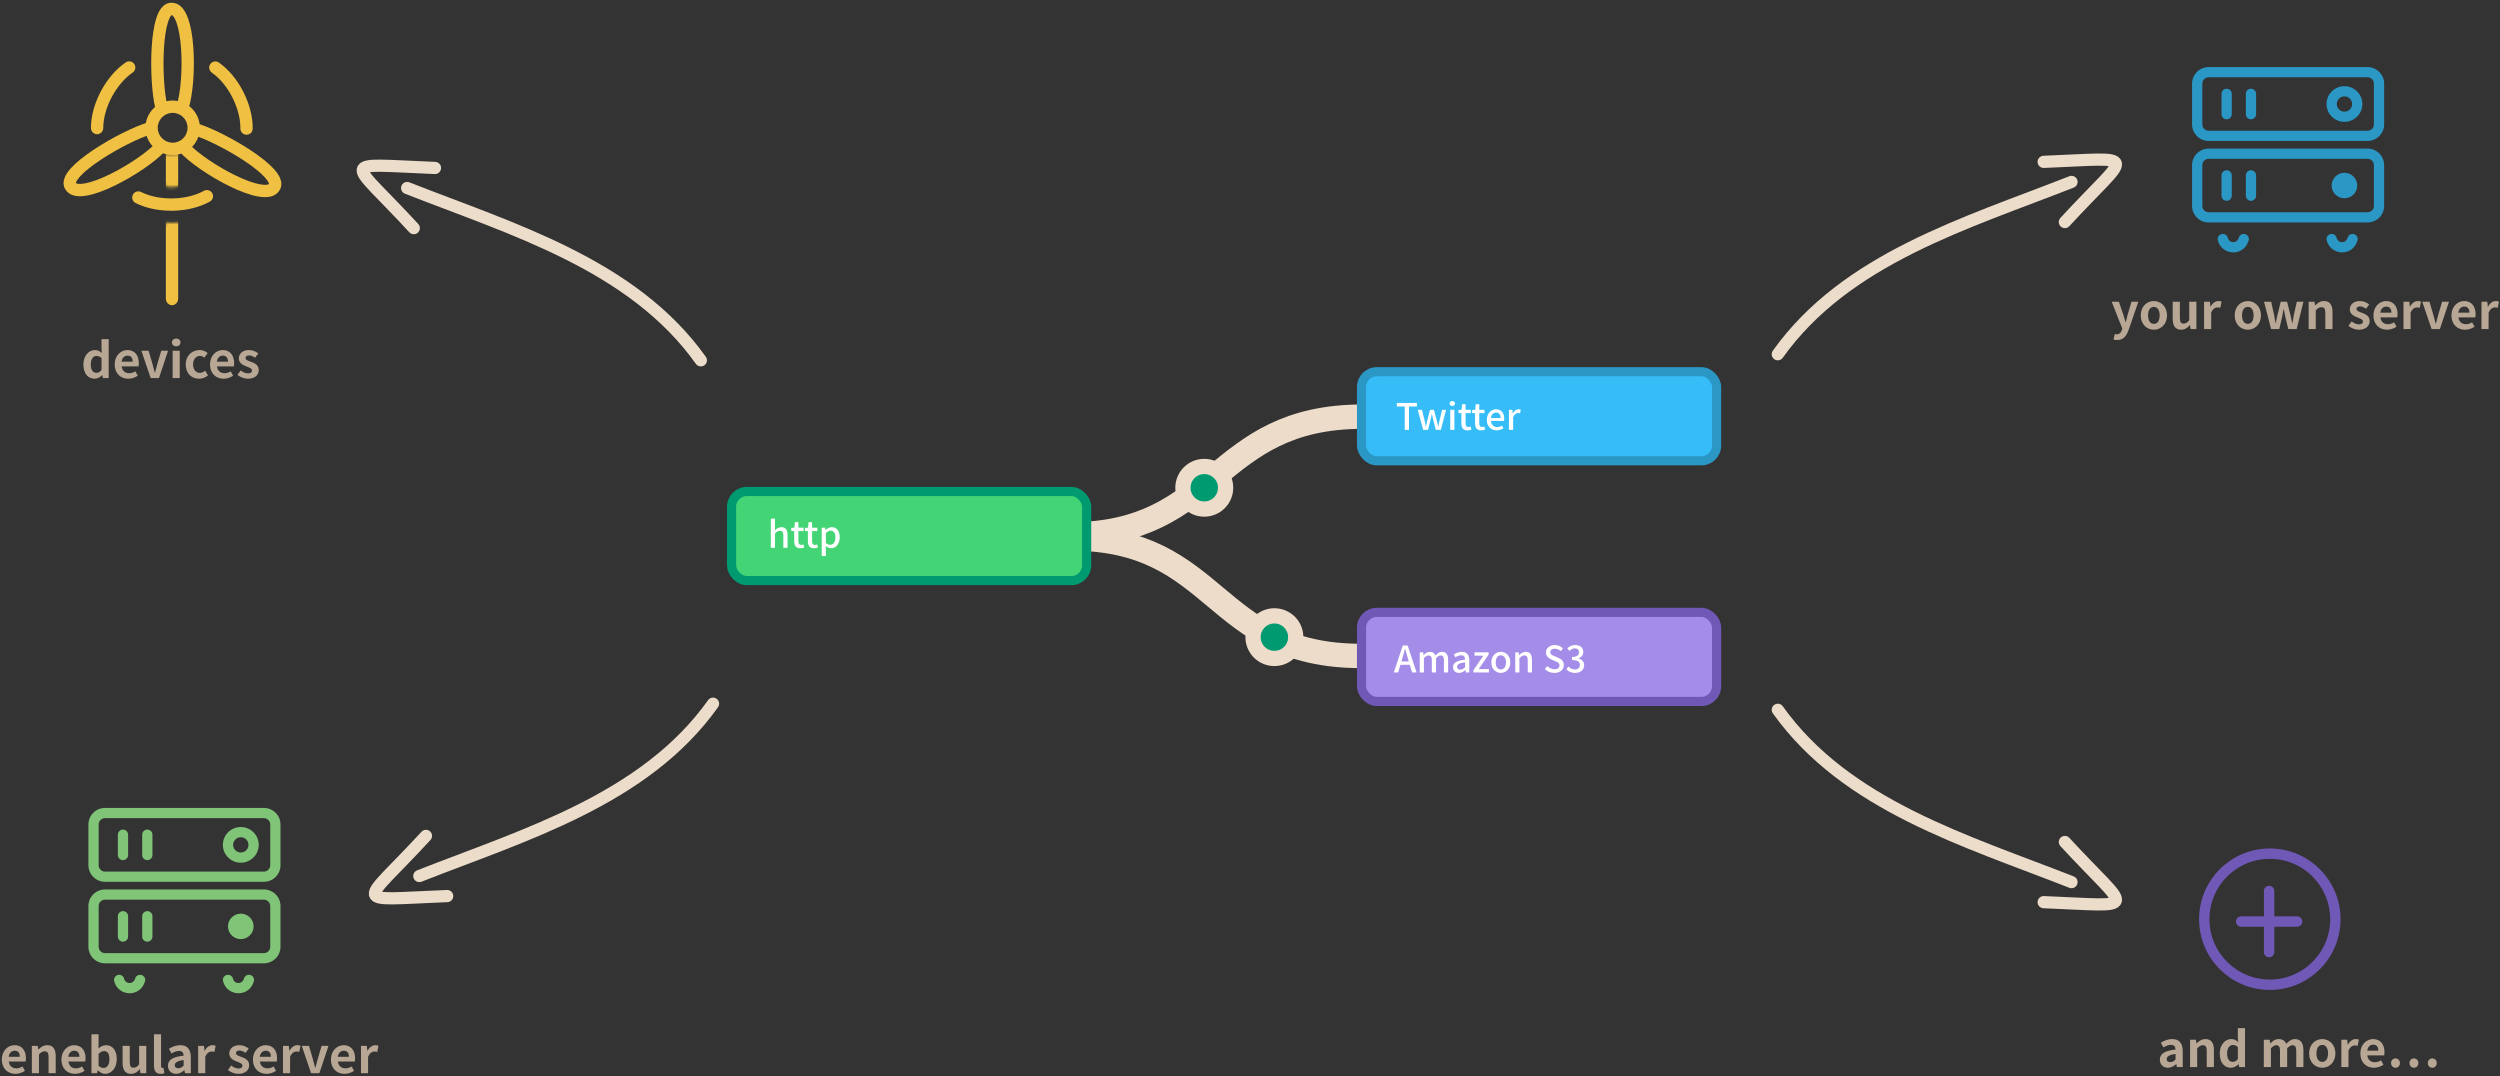 <?xml version="1.0" encoding="UTF-8" standalone="no"?>
<svg width="820px" height="353px" viewBox="0 0 820 353" version="1.1" xmlns="http://www.w3.org/2000/svg" xmlns:xlink="http://www.w3.org/1999/xlink" xmlns:sketch="http://www.bohemiancoding.com/sketch/ns">
    <rect x="0" y="0" width="820" height="353" fill="#333333" stroke="none"/>
    <!-- Generator: Sketch 3.4.2 (15855) - http://www.bohemiancoding.com/sketch -->
    <title>Group</title>
    <desc>Created with Sketch.</desc>
    <defs>
        <path id="path-1" d="M0.617,0.308 C1.7,0.673 5.682,0.46 6.673,0.054 C7.663,-0.352 8.179,9.127 8.179,9.127 C8.179,9.127 6.246,10.549 5.584,10.934 C4.921,11.32 2.511,11.465 1.509,11.082 C0.506,10.699 -0.466,-0.057 0.617,0.308 Z"></path>
        <path id="path-3" d="M1.47,22.845 C2.194,23.084 4.764,22.992 5.795,22.845 C6.826,22.697 26.278,41.252 17.82,45.389 C9.362,49.525 6.177,56.702 -0.901,56.702 C-7.979,56.702 0.746,22.605 1.47,22.845 Z"></path>
    </defs>
    <g id="Page-1" stroke="none" stroke-width="1" fill="none" fill-rule="evenodd" sketch:type="MSPage">
        <g id="Group" sketch:type="MSLayerGroup">
            <path d="M350.868,175.284 C399.816,175.284 397.59,136.663 446.972,136.663" id="Path-14" stroke="#ECDCC9" stroke-width="8" sketch:type="MSShapeGroup"></path>
            <path d="M351.294,176.622 C400.242,176.622 397.131,215.15 446.512,215.15" id="Path-14-Copy" stroke="#ECDCC9" stroke-width="8" sketch:type="MSShapeGroup"></path>
            <g id="Path-31-+-Path-32" transform="translate(583, 52)" stroke="#ECDCCA" stroke-width="4" stroke-linecap="round" sketch:type="MSShapeGroup">
                <path d="M0.121,64.188 C22.487,32.763 62.091,21.183 96.457,7.668" id="Path-31"></path>
                <path d="M87.324,1.09 C119.77,-0.187 115.759,-2.532 94.281,20.828" id="Path-32"></path>
            </g>
            <g id="Path-31-+-Path-32-Copy" transform="translate(639, 264.5) scale(1, -1) translate(-639, -264.5) translate(583, 232)" stroke="#ECDCCA" stroke-width="4" stroke-linecap="round" sketch:type="MSShapeGroup">
                <path d="M0.121,64.188 C22.487,32.763 62.091,21.183 96.457,7.668" id="Path-31"></path>
                <path d="M87.324,1.09 C119.77,-0.187 115.759,-2.532 94.281,20.828" id="Path-32"></path>
            </g>
            <g id="Path-31-+-Path-32" transform="translate(174, 86.5) scale(-1, 1) translate(-174, -86.5) translate(118, 54)" stroke="#ECDCCA" stroke-width="4" stroke-linecap="round" sketch:type="MSShapeGroup">
                <path d="M0.121,64.188 C22.487,32.763 62.091,21.183 96.457,7.668" id="Path-31"></path>
                <path d="M87.324,1.09 C119.77,-0.187 115.759,-2.532 94.281,20.828" id="Path-32"></path>
            </g>
            <g id="Path-31-+-Path-32-Copy" transform="translate(178, 262.5) scale(-1, -1) translate(-178, -262.5) translate(122, 230)" stroke="#ECDCCA" stroke-width="4" stroke-linecap="round" sketch:type="MSShapeGroup">
                <path d="M0.121,64.188 C22.487,32.763 62.091,21.183 96.457,7.668" id="Path-31"></path>
                <path d="M87.324,1.09 C119.77,-0.187 115.759,-2.532 94.281,20.828" id="Path-32"></path>
            </g>
            <rect id="Rectangle-46-Copy-4" stroke="#7058B7" stroke-width="3" fill="#A48DE9" sketch:type="MSShapeGroup" x="446.583" y="200.862" width="116.464" height="29.213" rx="5"></rect>
            <rect id="Rectangle-46-Copy" stroke="#009A71" stroke-width="3" fill="#43D475" sketch:type="MSShapeGroup" x="239.953" y="161.218" width="116.464" height="29.213" rx="5"></rect>
            <path d="M252.83,179.677 L254.198,179.677 L254.198,174.997 C254.786,174.409 255.206,174.097 255.818,174.097 C256.598,174.097 256.934,174.553 256.934,175.693 L256.934,179.677 L258.314,179.677 L258.314,175.525 C258.314,173.845 257.69,172.909 256.286,172.909 C255.386,172.909 254.726,173.401 254.15,173.953 L254.198,172.645 L254.198,170.113 L252.83,170.113 L252.83,179.677 Z M262.502,179.833 C262.982,179.833 263.426,179.713 263.798,179.593 L263.546,178.573 C263.354,178.657 263.066,178.729 262.838,178.729 C262.154,178.729 261.878,178.321 261.878,177.529 L261.878,174.181 L263.594,174.181 L263.594,173.077 L261.878,173.077 L261.878,171.253 L260.714,171.253 L260.558,173.077 L259.538,173.149 L259.538,174.181 L260.498,174.181 L260.498,177.517 C260.498,178.909 261.014,179.833 262.502,179.833 L262.502,179.833 Z M266.99,179.833 C267.47,179.833 267.914,179.713 268.286,179.593 L268.034,178.573 C267.842,178.657 267.554,178.729 267.326,178.729 C266.642,178.729 266.366,178.321 266.366,177.529 L266.366,174.181 L268.082,174.181 L268.082,173.077 L266.366,173.077 L266.366,171.253 L265.202,171.253 L265.046,173.077 L264.026,173.149 L264.026,174.181 L264.986,174.181 L264.986,177.517 C264.986,178.909 265.502,179.833 266.99,179.833 L266.99,179.833 Z M269.522,182.353 L270.89,182.353 L270.89,180.217 L270.854,179.089 C271.418,179.569 272.006,179.833 272.594,179.833 C274.082,179.833 275.438,178.537 275.438,176.269 C275.438,174.241 274.502,172.909 272.822,172.909 C272.09,172.909 271.37,173.317 270.794,173.797 L270.758,173.797 L270.65,173.077 L269.522,173.077 L269.522,182.353 Z M272.33,178.693 C271.922,178.693 271.406,178.537 270.89,178.093 L270.89,174.865 C271.454,174.325 271.946,174.061 272.462,174.061 C273.566,174.061 274.01,174.913 274.01,176.293 C274.01,177.841 273.29,178.693 272.33,178.693 L272.33,178.693 Z" id="http" fill="#FFFFFF" sketch:type="MSShapeGroup"></path>
            <rect id="Rectangle-46-Copy-7" stroke="#2B97C5" stroke-width="3" fill="#36BDF7" sketch:type="MSShapeGroup" x="446.583" y="121.925" width="116.464" height="29.213" rx="5"></rect>
            <path d="M460.757,141.005 L462.149,141.005 L462.149,133.337 L464.753,133.337 L464.753,132.173 L458.165,132.173 L458.165,133.337 L460.757,133.337 L460.757,141.005 Z M466.805,141.005 L468.401,141.005 L469.205,137.753 C469.373,137.129 469.493,136.517 469.625,135.833 L469.685,135.833 C469.829,136.517 469.949,137.117 470.105,137.741 L470.945,141.005 L472.601,141.005 L474.305,134.405 L473.009,134.405 L472.157,137.981 C472.013,138.617 471.905,139.229 471.773,139.853 L471.725,139.853 C471.569,139.229 471.437,138.617 471.281,137.981 L470.333,134.405 L469.049,134.405 L468.125,137.981 C467.969,138.605 467.837,139.229 467.693,139.853 L467.645,139.853 C467.525,139.229 467.417,138.617 467.285,137.981 L466.409,134.405 L465.017,134.405 L466.805,141.005 Z M475.673,141.005 L477.041,141.005 L477.041,134.405 L475.673,134.405 L475.673,141.005 Z M476.357,133.169 C476.861,133.169 477.245,132.833 477.245,132.353 C477.245,131.861 476.861,131.537 476.357,131.537 C475.853,131.537 475.481,131.861 475.481,132.353 C475.481,132.833 475.853,133.169 476.357,133.169 L476.357,133.169 Z M481.337,141.161 C481.817,141.161 482.261,141.041 482.633,140.921 L482.381,139.901 C482.189,139.985 481.901,140.057 481.673,140.057 C480.989,140.057 480.713,139.649 480.713,138.857 L480.713,135.509 L482.429,135.509 L482.429,134.405 L480.713,134.405 L480.713,132.581 L479.549,132.581 L479.393,134.405 L478.373,134.477 L478.373,135.509 L479.333,135.509 L479.333,138.845 C479.333,140.237 479.849,141.161 481.337,141.161 L481.337,141.161 Z M485.825,141.161 C486.305,141.161 486.749,141.041 487.121,140.921 L486.869,139.901 C486.677,139.985 486.389,140.057 486.161,140.057 C485.477,140.057 485.201,139.649 485.201,138.857 L485.201,135.509 L486.917,135.509 L486.917,134.405 L485.201,134.405 L485.201,132.581 L484.037,132.581 L483.881,134.405 L482.861,134.477 L482.861,135.509 L483.821,135.509 L483.821,138.845 C483.821,140.237 484.337,141.161 485.825,141.161 L485.825,141.161 Z M490.901,141.161 C491.765,141.161 492.521,140.873 493.133,140.465 L492.653,139.589 C492.173,139.901 491.669,140.081 491.081,140.081 C489.941,140.081 489.149,139.325 489.041,138.065 L493.325,138.065 C493.361,137.909 493.385,137.633 493.385,137.369 C493.385,135.497 492.449,134.237 490.697,134.237 C489.149,134.237 487.685,135.569 487.685,137.717 C487.685,139.889 489.113,141.161 490.901,141.161 L490.901,141.161 Z M489.029,137.117 C489.161,135.953 489.893,135.317 490.721,135.317 C491.681,135.317 492.197,135.977 492.197,137.117 L489.029,137.117 Z M494.933,141.005 L496.301,141.005 L496.301,136.889 C496.721,135.845 497.369,135.473 497.909,135.473 C498.173,135.473 498.341,135.509 498.569,135.581 L498.821,134.381 C498.617,134.285 498.401,134.237 498.077,134.237 C497.369,134.237 496.673,134.741 496.205,135.593 L496.169,135.593 L496.061,134.405 L494.933,134.405 L494.933,141.005 Z" id="Twitter" fill="#FFFFFF" sketch:type="MSShapeGroup"></path>
            <path d="M459.666,216.952 L460.026,215.764 C460.314,214.804 460.59,213.832 460.842,212.824 L460.89,212.824 C461.166,213.82 461.43,214.804 461.73,215.764 L462.078,216.952 L459.666,216.952 Z M463.158,220.564 L464.634,220.564 L461.706,211.732 L460.098,211.732 L457.17,220.564 L458.586,220.564 L459.342,218.044 L462.414,218.044 L463.158,220.564 Z M465.678,220.564 L467.046,220.564 L467.046,215.884 C467.598,215.284 468.09,214.984 468.534,214.984 C469.29,214.984 469.638,215.44 469.638,216.58 L469.638,220.564 L471.018,220.564 L471.018,215.884 C471.57,215.284 472.05,214.984 472.506,214.984 C473.25,214.984 473.61,215.44 473.61,216.58 L473.61,220.564 L474.99,220.564 L474.99,216.412 C474.99,214.732 474.342,213.796 472.962,213.796 C472.134,213.796 471.462,214.312 470.814,215.008 C470.526,214.252 469.974,213.796 468.99,213.796 C468.174,213.796 467.514,214.288 466.95,214.888 L466.914,214.888 L466.806,213.964 L465.678,213.964 L465.678,220.564 Z M478.542,220.72 C479.334,220.72 480.042,220.324 480.642,219.808 L480.678,219.808 L480.798,220.564 L481.926,220.564 L481.926,216.592 C481.926,214.84 481.17,213.796 479.526,213.796 C478.47,213.796 477.546,214.228 476.862,214.66 L477.378,215.596 C477.942,215.236 478.59,214.924 479.286,214.924 C480.258,214.924 480.534,215.596 480.546,216.364 C477.798,216.664 476.598,217.396 476.598,218.812 C476.598,219.976 477.402,220.72 478.542,220.72 L478.542,220.72 Z M478.962,219.628 C478.374,219.628 477.93,219.364 477.93,218.716 C477.93,217.972 478.59,217.48 480.546,217.24 L480.546,218.86 C480.006,219.352 479.538,219.628 478.962,219.628 L478.962,219.628 Z M483.282,220.564 L488.382,220.564 L488.382,219.46 L485.022,219.46 L488.274,214.696 L488.274,213.964 L483.642,213.964 L483.642,215.068 L486.534,215.068 L483.282,219.82 L483.282,220.564 Z M492.27,220.72 C493.902,220.72 495.378,219.46 495.378,217.276 C495.378,215.068 493.902,213.796 492.27,213.796 C490.638,213.796 489.162,215.068 489.162,217.276 C489.162,219.46 490.638,220.72 492.27,220.72 L492.27,220.72 Z M492.27,219.592 C491.238,219.592 490.59,218.668 490.59,217.276 C490.59,215.872 491.238,214.936 492.27,214.936 C493.314,214.936 493.962,215.872 493.962,217.276 C493.962,218.668 493.314,219.592 492.27,219.592 L492.27,219.592 Z M496.998,220.564 L498.366,220.564 L498.366,215.884 C498.954,215.296 499.374,214.984 499.986,214.984 C500.766,214.984 501.102,215.44 501.102,216.58 L501.102,220.564 L502.482,220.564 L502.482,216.412 C502.482,214.732 501.858,213.796 500.454,213.796 C499.554,213.796 498.882,214.288 498.27,214.876 L498.234,214.876 L498.126,213.964 L496.998,213.964 L496.998,220.564 Z M509.826,220.72 C511.758,220.72 512.934,219.568 512.934,218.152 C512.934,216.856 512.178,216.208 511.134,215.764 L509.922,215.248 C509.202,214.96 508.494,214.672 508.494,213.916 C508.494,213.208 509.082,212.776 509.982,212.776 C510.762,212.776 511.374,213.076 511.926,213.568 L512.658,212.68 C511.986,211.996 511.014,211.564 509.982,211.564 C508.302,211.564 507.078,212.608 507.078,214 C507.078,215.284 508.026,215.956 508.878,216.316 L510.102,216.844 C510.918,217.204 511.518,217.456 511.518,218.26 C511.518,219.004 510.918,219.508 509.85,219.508 C508.998,219.508 508.134,219.1 507.498,218.464 L506.682,219.424 C507.486,220.24 508.614,220.72 509.826,220.72 L509.826,220.72 Z M516.654,220.72 C518.274,220.72 519.606,219.784 519.606,218.188 C519.606,217 518.802,216.232 517.782,215.98 L517.782,215.92 C518.718,215.572 519.306,214.864 519.306,213.844 C519.306,212.38 518.19,211.564 516.606,211.564 C515.586,211.564 514.77,212.008 514.074,212.632 L514.794,213.496 C515.298,213.004 515.874,212.668 516.558,212.656 C517.398,212.668 517.914,213.16 517.914,213.94 C517.914,214.828 517.338,215.488 515.598,215.488 L515.598,216.508 C517.59,216.508 518.214,217.144 518.214,218.128 C518.214,219.04 517.53,219.592 516.534,219.592 C515.622,219.592 514.962,219.148 514.446,218.62 L513.774,219.508 C514.362,220.168 515.262,220.72 516.654,220.72 L516.654,220.72 Z" id="Amazon-S3" fill="#FFFFFF" sketch:type="MSShapeGroup"></path>
            <ellipse id="Oval-5-Copy" stroke="#ECDCC9" stroke-width="5" fill="#009A71" sketch:type="MSShapeGroup" cx="395" cy="159.986" rx="7" ry="6.986"></ellipse>
            <ellipse id="Oval-5-Copy-2" stroke="#ECDCC9" stroke-width="5" fill="#009A71" sketch:type="MSShapeGroup" cx="418" cy="208.986" rx="7" ry="6.986"></ellipse>
            <path d="M694.452,111.525 C696.452,111.525 697.412,110.309 698.196,108.197 L701.38,98.965 L699.124,98.965 L697.892,103.125 C697.684,103.957 697.46,104.821 697.252,105.653 L697.172,105.653 C696.916,104.789 696.692,103.925 696.42,103.125 L694.996,98.965 L692.628,98.965 L696.116,107.765 L695.956,108.293 C695.7,109.077 695.188,109.653 694.276,109.653 C694.068,109.653 693.812,109.589 693.652,109.541 L693.22,111.349 C693.572,111.461 693.924,111.525 694.452,111.525 L694.452,111.525 Z M706.468,108.149 C708.708,108.149 710.772,106.421 710.772,103.461 C710.772,100.469 708.708,98.741 706.468,98.741 C704.228,98.741 702.164,100.469 702.164,103.461 C702.164,106.421 704.228,108.149 706.468,108.149 L706.468,108.149 Z M706.468,106.229 C705.252,106.229 704.564,105.141 704.564,103.461 C704.564,101.765 705.252,100.661 706.468,100.661 C707.684,100.661 708.372,101.765 708.372,103.461 C708.372,105.141 707.684,106.229 706.468,106.229 L706.468,106.229 Z M715.396,108.149 C716.628,108.149 717.492,107.557 718.26,106.645 L718.324,106.645 L718.5,107.925 L720.42,107.925 L720.42,98.965 L718.068,98.965 L718.068,105.013 C717.46,105.813 716.98,106.133 716.244,106.133 C715.38,106.133 714.996,105.653 714.996,104.261 L714.996,98.965 L712.644,98.965 L712.644,104.565 C712.644,106.805 713.476,108.149 715.396,108.149 L715.396,108.149 Z M722.932,107.925 L725.268,107.925 L725.268,102.581 C725.78,101.285 726.628,100.821 727.332,100.821 C727.7,100.821 727.956,100.869 728.26,100.965 L728.676,98.933 C728.404,98.821 728.116,98.741 727.62,98.741 C726.692,98.741 725.732,99.381 725.076,100.549 L725.012,100.549 L724.852,98.965 L722.932,98.965 L722.932,107.925 Z M737.284,108.149 C739.524,108.149 741.588,106.421 741.588,103.461 C741.588,100.469 739.524,98.741 737.284,98.741 C735.044,98.741 732.98,100.469 732.98,103.461 C732.98,106.421 735.044,108.149 737.284,108.149 L737.284,108.149 Z M737.284,106.229 C736.068,106.229 735.38,105.141 735.38,103.461 C735.38,101.765 736.068,100.661 737.284,100.661 C738.5,100.661 739.188,101.765 739.188,103.461 C739.188,105.141 738.5,106.229 737.284,106.229 L737.284,106.229 Z M744.916,107.925 L747.604,107.925 L748.516,104.021 C748.708,103.189 748.836,102.357 749.012,101.413 L749.092,101.413 C749.268,102.357 749.412,103.173 749.604,104.021 L750.548,107.925 L753.316,107.925 L755.524,98.965 L753.348,98.965 L752.372,103.397 C752.196,104.261 752.084,105.125 751.924,106.005 L751.844,106.005 C751.652,105.125 751.492,104.261 751.284,103.397 L750.164,98.965 L748.068,98.965 L746.996,103.397 C746.772,104.245 746.612,105.125 746.436,106.005 L746.372,106.005 C746.212,105.125 746.1,104.261 745.924,103.397 L744.948,98.965 L742.596,98.965 L744.916,107.925 Z M757.236,107.925 L759.572,107.925 L759.572,101.765 C760.244,101.109 760.708,100.757 761.444,100.757 C762.324,100.757 762.708,101.253 762.708,102.629 L762.708,107.925 L765.06,107.925 L765.06,102.341 C765.06,100.085 764.228,98.741 762.292,98.741 C761.076,98.741 760.164,99.381 759.38,100.149 L759.316,100.149 L759.156,98.965 L757.236,98.965 L757.236,107.925 Z M773.684,108.149 C776.02,108.149 777.252,106.885 777.252,105.317 C777.252,103.653 775.94,103.061 774.756,102.613 C773.812,102.261 772.932,102.021 772.932,101.365 C772.932,100.853 773.316,100.501 774.116,100.501 C774.788,100.501 775.412,100.821 776.052,101.269 L777.108,99.845 C776.356,99.285 775.364,98.741 774.052,98.741 C772.036,98.741 770.724,99.877 770.724,101.493 C770.724,102.981 772.036,103.669 773.172,104.101 C774.116,104.469 775.044,104.773 775.044,105.445 C775.044,106.005 774.644,106.389 773.748,106.389 C772.916,106.389 772.148,106.037 771.348,105.413 L770.276,106.885 C771.156,107.621 772.484,108.149 773.684,108.149 L773.684,108.149 Z M782.932,108.149 C784.052,108.149 785.188,107.765 786.068,107.157 L785.268,105.717 C784.628,106.117 783.988,106.341 783.252,106.341 C781.924,106.341 780.964,105.573 780.772,104.101 L786.292,104.101 C786.356,103.893 786.404,103.461 786.404,103.029 C786.404,100.549 785.124,98.741 782.66,98.741 C780.516,98.741 778.484,100.549 778.484,103.461 C778.484,106.405 780.436,108.149 782.932,108.149 L782.932,108.149 Z M780.74,102.549 C780.916,101.237 781.748,100.565 782.692,100.565 C783.844,100.565 784.388,101.333 784.388,102.549 L780.74,102.549 Z M788.34,107.925 L790.676,107.925 L790.676,102.581 C791.188,101.285 792.036,100.821 792.74,100.821 C793.108,100.821 793.364,100.869 793.668,100.965 L794.084,98.933 C793.812,98.821 793.524,98.741 793.028,98.741 C792.1,98.741 791.14,99.381 790.484,100.549 L790.42,100.549 L790.26,98.965 L788.34,98.965 L788.34,107.925 Z M797.556,107.925 L800.276,107.925 L803.268,98.965 L801.012,98.965 L799.7,103.429 C799.46,104.309 799.204,105.237 798.98,106.149 L798.9,106.149 C798.66,105.237 798.404,104.309 798.18,103.429 L796.868,98.965 L794.5,98.965 L797.556,107.925 Z M808.516,108.149 C809.636,108.149 810.772,107.765 811.652,107.157 L810.852,105.717 C810.212,106.117 809.572,106.341 808.836,106.341 C807.508,106.341 806.548,105.573 806.356,104.101 L811.876,104.101 C811.94,103.893 811.988,103.461 811.988,103.029 C811.988,100.549 810.708,98.741 808.244,98.741 C806.1,98.741 804.068,100.549 804.068,103.461 C804.068,106.405 806.02,108.149 808.516,108.149 L808.516,108.149 Z M806.324,102.549 C806.5,101.237 807.332,100.565 808.276,100.565 C809.428,100.565 809.972,101.333 809.972,102.549 L806.324,102.549 Z M813.924,107.925 L816.26,107.925 L816.26,102.581 C816.772,101.285 817.62,100.821 818.324,100.821 C818.692,100.821 818.948,100.869 819.252,100.965 L819.668,98.933 C819.396,98.821 819.108,98.741 818.612,98.741 C817.684,98.741 816.724,99.381 816.068,100.549 L816.004,100.549 L815.844,98.965 L813.924,98.965 L813.924,107.925 Z" id="your-own-server" fill="#B7A794" sketch:type="MSShapeGroup"></path>
            <path d="M5.04,352.224 C6.16,352.224 7.296,351.84 8.176,351.232 L7.376,349.792 C6.736,350.192 6.096,350.416 5.36,350.416 C4.032,350.416 3.072,349.648 2.88,348.176 L8.4,348.176 C8.464,347.968 8.512,347.536 8.512,347.104 C8.512,344.624 7.232,342.816 4.768,342.816 C2.624,342.816 0.592,344.624 0.592,347.536 C0.592,350.48 2.544,352.224 5.04,352.224 L5.04,352.224 Z M2.848,346.624 C3.024,345.312 3.856,344.64 4.8,344.64 C5.952,344.64 6.496,345.408 6.496,346.624 L2.848,346.624 Z M10.448,352 L12.784,352 L12.784,345.84 C13.456,345.184 13.92,344.832 14.656,344.832 C15.536,344.832 15.92,345.328 15.92,346.704 L15.92,352 L18.272,352 L18.272,346.416 C18.272,344.16 17.44,342.816 15.504,342.816 C14.288,342.816 13.376,343.456 12.592,344.224 L12.528,344.224 L12.368,343.04 L10.448,343.04 L10.448,352 Z M24.592,352.224 C25.712,352.224 26.848,351.84 27.728,351.232 L26.928,349.792 C26.288,350.192 25.648,350.416 24.912,350.416 C23.584,350.416 22.624,349.648 22.432,348.176 L27.952,348.176 C28.016,347.968 28.064,347.536 28.064,347.104 C28.064,344.624 26.784,342.816 24.32,342.816 C22.176,342.816 20.144,344.624 20.144,347.536 C20.144,350.48 22.096,352.224 24.592,352.224 L24.592,352.224 Z M22.4,346.624 C22.576,345.312 23.408,344.64 24.352,344.64 C25.504,344.64 26.048,345.408 26.048,346.624 L22.4,346.624 Z M34.496,352.224 C36.464,352.224 38.304,350.448 38.304,347.36 C38.304,344.624 36.976,342.816 34.768,342.816 C33.888,342.816 32.992,343.248 32.288,343.888 L32.336,342.448 L32.336,339.232 L30,339.232 L30,352 L31.84,352 L32.048,351.056 L32.096,351.056 C32.832,351.808 33.696,352.224 34.496,352.224 L34.496,352.224 Z M33.968,350.288 C33.488,350.288 32.896,350.112 32.336,349.616 L32.336,345.68 C32.96,345.056 33.504,344.752 34.112,344.752 C35.344,344.752 35.888,345.696 35.888,347.408 C35.888,349.36 35.056,350.288 33.968,350.288 L33.968,350.288 Z M42.96,352.224 C44.192,352.224 45.056,351.632 45.824,350.72 L45.888,350.72 L46.064,352 L47.984,352 L47.984,343.04 L45.632,343.04 L45.632,349.088 C45.024,349.888 44.544,350.208 43.808,350.208 C42.944,350.208 42.56,349.728 42.56,348.336 L42.56,343.04 L40.208,343.04 L40.208,348.64 C40.208,350.88 41.04,352.224 42.96,352.224 L42.96,352.224 Z M52.704,352.224 C53.248,352.224 53.648,352.128 53.92,352.016 L53.632,350.272 C53.472,350.304 53.408,350.304 53.312,350.304 C53.088,350.304 52.832,350.128 52.832,349.6 L52.832,339.232 L50.496,339.232 L50.496,349.488 C50.496,351.152 51.072,352.224 52.704,352.224 L52.704,352.224 Z M57.744,352.224 C58.768,352.224 59.664,351.712 60.448,351.04 L60.496,351.04 L60.672,352 L62.592,352 L62.592,346.768 C62.592,344.176 61.424,342.816 59.152,342.816 C57.744,342.816 56.464,343.344 55.408,344 L56.256,345.552 C57.088,345.072 57.888,344.704 58.72,344.704 C59.824,344.704 60.208,345.376 60.24,346.256 C56.64,346.64 55.088,347.648 55.088,349.568 C55.088,351.088 56.144,352.224 57.744,352.224 L57.744,352.224 Z M58.512,350.384 C57.824,350.384 57.328,350.08 57.328,349.376 C57.328,348.576 58.064,347.984 60.24,347.696 L60.24,349.504 C59.68,350.064 59.184,350.384 58.512,350.384 L58.512,350.384 Z M64.992,352 L67.328,352 L67.328,346.656 C67.84,345.36 68.688,344.896 69.392,344.896 C69.76,344.896 70.016,344.944 70.32,345.04 L70.736,343.008 C70.464,342.896 70.176,342.816 69.68,342.816 C68.752,342.816 67.792,343.456 67.136,344.624 L67.072,344.624 L66.912,343.04 L64.992,343.04 L64.992,352 Z M78.16,352.224 C80.496,352.224 81.728,350.96 81.728,349.392 C81.728,347.728 80.416,347.136 79.232,346.688 C78.288,346.336 77.408,346.096 77.408,345.44 C77.408,344.928 77.792,344.576 78.592,344.576 C79.264,344.576 79.888,344.896 80.528,345.344 L81.584,343.92 C80.832,343.36 79.84,342.816 78.528,342.816 C76.512,342.816 75.2,343.952 75.2,345.568 C75.2,347.056 76.512,347.744 77.648,348.176 C78.592,348.544 79.52,348.848 79.52,349.52 C79.52,350.08 79.12,350.464 78.224,350.464 C77.392,350.464 76.624,350.112 75.824,349.488 L74.752,350.96 C75.632,351.696 76.96,352.224 78.16,352.224 L78.16,352.224 Z M87.408,352.224 C88.528,352.224 89.664,351.84 90.544,351.232 L89.744,349.792 C89.104,350.192 88.464,350.416 87.728,350.416 C86.4,350.416 85.44,349.648 85.248,348.176 L90.768,348.176 C90.832,347.968 90.88,347.536 90.88,347.104 C90.88,344.624 89.6,342.816 87.136,342.816 C84.992,342.816 82.96,344.624 82.96,347.536 C82.96,350.48 84.912,352.224 87.408,352.224 L87.408,352.224 Z M85.216,346.624 C85.392,345.312 86.224,344.64 87.168,344.64 C88.32,344.64 88.864,345.408 88.864,346.624 L85.216,346.624 Z M92.816,352 L95.152,352 L95.152,346.656 C95.664,345.36 96.512,344.896 97.216,344.896 C97.584,344.896 97.84,344.944 98.144,345.04 L98.56,343.008 C98.288,342.896 98,342.816 97.504,342.816 C96.576,342.816 95.616,343.456 94.96,344.624 L94.896,344.624 L94.736,343.04 L92.816,343.04 L92.816,352 Z M102.032,352 L104.752,352 L107.744,343.04 L105.488,343.04 L104.176,347.504 C103.936,348.384 103.68,349.312 103.456,350.224 L103.376,350.224 C103.136,349.312 102.88,348.384 102.656,347.504 L101.344,343.04 L98.976,343.04 L102.032,352 Z M112.992,352.224 C114.112,352.224 115.248,351.84 116.128,351.232 L115.328,349.792 C114.688,350.192 114.048,350.416 113.312,350.416 C111.984,350.416 111.024,349.648 110.832,348.176 L116.352,348.176 C116.416,347.968 116.464,347.536 116.464,347.104 C116.464,344.624 115.184,342.816 112.72,342.816 C110.576,342.816 108.544,344.624 108.544,347.536 C108.544,350.48 110.496,352.224 112.992,352.224 L112.992,352.224 Z M110.8,346.624 C110.976,345.312 111.808,344.64 112.752,344.64 C113.904,344.64 114.448,345.408 114.448,346.624 L110.8,346.624 Z M118.4,352 L120.736,352 L120.736,346.656 C121.248,345.36 122.096,344.896 122.8,344.896 C123.168,344.896 123.424,344.944 123.728,345.04 L124.144,343.008 C123.872,342.896 123.584,342.816 123.088,342.816 C122.16,342.816 121.2,343.456 120.544,344.624 L120.48,344.624 L120.32,343.04 L118.4,343.04 L118.4,352 Z" id="enebular-server" fill="#B7A794" sketch:type="MSShapeGroup"></path>
            <path d="M31.024,124.224 C31.952,124.224 32.848,123.712 33.504,123.072 L33.552,123.072 L33.744,124 L35.648,124 L35.648,111.232 L33.296,111.232 L33.296,114.384 L33.392,115.792 C32.752,115.2 32.128,114.816 31.12,114.816 C29.184,114.816 27.36,116.608 27.36,119.536 C27.36,122.464 28.8,124.224 31.024,124.224 L31.024,124.224 Z M31.632,122.288 C30.448,122.288 29.776,121.36 29.776,119.504 C29.776,117.712 30.624,116.752 31.632,116.752 C32.192,116.752 32.752,116.928 33.296,117.424 L33.296,121.36 C32.784,122.032 32.256,122.288 31.632,122.288 L31.632,122.288 Z M42.064,124.224 C43.184,124.224 44.32,123.84 45.2,123.232 L44.4,121.792 C43.76,122.192 43.12,122.416 42.384,122.416 C41.056,122.416 40.096,121.648 39.904,120.176 L45.424,120.176 C45.488,119.968 45.536,119.536 45.536,119.104 C45.536,116.624 44.256,114.816 41.792,114.816 C39.648,114.816 37.616,116.624 37.616,119.536 C37.616,122.48 39.568,124.224 42.064,124.224 L42.064,124.224 Z M39.872,118.624 C40.048,117.312 40.88,116.64 41.824,116.64 C42.976,116.64 43.52,117.408 43.52,118.624 L39.872,118.624 Z M49.424,124 L52.144,124 L55.136,115.04 L52.88,115.04 L51.568,119.504 C51.328,120.384 51.072,121.312 50.848,122.224 L50.768,122.224 C50.528,121.312 50.272,120.384 50.048,119.504 L48.736,115.04 L46.368,115.04 L49.424,124 Z M56.624,124 L58.96,124 L58.96,115.04 L56.624,115.04 L56.624,124 Z M57.808,113.6 C58.608,113.6 59.2,113.056 59.2,112.32 C59.2,111.552 58.608,111.04 57.808,111.04 C56.992,111.04 56.4,111.552 56.4,112.32 C56.4,113.056 56.992,113.6 57.808,113.6 L57.808,113.6 Z M65.296,124.224 C66.288,124.224 67.376,123.888 68.224,123.136 L67.296,121.584 C66.8,122 66.192,122.304 65.552,122.304 C64.256,122.304 63.328,121.216 63.328,119.536 C63.328,117.84 64.256,116.736 65.616,116.736 C66.128,116.736 66.544,116.944 66.992,117.328 L68.112,115.808 C67.456,115.248 66.608,114.816 65.504,114.816 C63.072,114.816 60.928,116.544 60.928,119.536 C60.928,122.496 62.816,124.224 65.296,124.224 L65.296,124.224 Z M73.328,124.224 C74.448,124.224 75.584,123.84 76.464,123.232 L75.664,121.792 C75.024,122.192 74.384,122.416 73.648,122.416 C72.32,122.416 71.36,121.648 71.168,120.176 L76.688,120.176 C76.752,119.968 76.8,119.536 76.8,119.104 C76.8,116.624 75.52,114.816 73.056,114.816 C70.912,114.816 68.88,116.624 68.88,119.536 C68.88,122.48 70.832,124.224 73.328,124.224 L73.328,124.224 Z M71.136,118.624 C71.312,117.312 72.144,116.64 73.088,116.64 C74.24,116.64 74.784,117.408 74.784,118.624 L71.136,118.624 Z M81.296,124.224 C83.632,124.224 84.864,122.96 84.864,121.392 C84.864,119.728 83.552,119.136 82.368,118.688 C81.424,118.336 80.544,118.096 80.544,117.44 C80.544,116.928 80.928,116.576 81.728,116.576 C82.4,116.576 83.024,116.896 83.664,117.344 L84.72,115.92 C83.968,115.36 82.976,114.816 81.664,114.816 C79.648,114.816 78.336,115.952 78.336,117.568 C78.336,119.056 79.648,119.744 80.784,120.176 C81.728,120.544 82.656,120.848 82.656,121.52 C82.656,122.08 82.256,122.464 81.36,122.464 C80.528,122.464 79.76,122.112 78.96,121.488 L77.888,122.96 C78.768,123.696 80.096,124.224 81.296,124.224 L81.296,124.224 Z" id="devices" fill="#B7A794" sketch:type="MSShapeGroup"></path>
            <path d="M711.088,350.224 C712.112,350.224 713.008,349.712 713.792,349.04 L713.84,349.04 L714.016,350 L715.936,350 L715.936,344.768 C715.936,342.176 714.768,340.816 712.496,340.816 C711.088,340.816 709.808,341.344 708.752,342 L709.6,343.552 C710.432,343.072 711.232,342.704 712.064,342.704 C713.168,342.704 713.552,343.376 713.584,344.256 C709.984,344.64 708.432,345.648 708.432,347.568 C708.432,349.088 709.488,350.224 711.088,350.224 L711.088,350.224 Z M711.856,348.384 C711.168,348.384 710.672,348.08 710.672,347.376 C710.672,346.576 711.408,345.984 713.584,345.696 L713.584,347.504 C713.024,348.064 712.528,348.384 711.856,348.384 L711.856,348.384 Z M718.336,350 L720.672,350 L720.672,343.84 C721.344,343.184 721.808,342.832 722.544,342.832 C723.424,342.832 723.808,343.328 723.808,344.704 L723.808,350 L726.16,350 L726.16,344.416 C726.16,342.16 725.328,340.816 723.392,340.816 C722.176,340.816 721.264,341.456 720.48,342.224 L720.416,342.224 L720.256,341.04 L718.336,341.04 L718.336,350 Z M731.744,350.224 C732.672,350.224 733.568,349.712 734.224,349.072 L734.272,349.072 L734.464,350 L736.368,350 L736.368,337.232 L734.016,337.232 L734.016,340.384 L734.112,341.792 C733.472,341.2 732.848,340.816 731.84,340.816 C729.904,340.816 728.08,342.608 728.08,345.536 C728.08,348.464 729.52,350.224 731.744,350.224 L731.744,350.224 Z M732.352,348.288 C731.168,348.288 730.496,347.36 730.496,345.504 C730.496,343.712 731.344,342.752 732.352,342.752 C732.912,342.752 733.472,342.928 734.016,343.424 L734.016,347.36 C733.504,348.032 732.976,348.288 732.352,348.288 L732.352,348.288 Z M742.528,350 L744.864,350 L744.864,343.84 C745.504,343.168 746.08,342.832 746.592,342.832 C747.44,342.832 747.84,343.328 747.84,344.704 L747.84,350 L750.192,350 L750.192,343.84 C750.832,343.168 751.408,342.832 751.92,342.832 C752.768,342.832 753.168,343.328 753.168,344.704 L753.168,350 L755.52,350 L755.52,344.416 C755.52,342.16 754.64,340.816 752.736,340.816 C751.568,340.816 750.704,341.52 749.888,342.384 C749.456,341.392 748.704,340.816 747.424,340.816 C746.256,340.816 745.424,341.456 744.672,342.24 L744.608,342.24 L744.448,341.04 L742.528,341.04 L742.528,350 Z M761.696,350.224 C763.936,350.224 766,348.496 766,345.536 C766,342.544 763.936,340.816 761.696,340.816 C759.456,340.816 757.392,342.544 757.392,345.536 C757.392,348.496 759.456,350.224 761.696,350.224 L761.696,350.224 Z M761.696,348.304 C760.48,348.304 759.792,347.216 759.792,345.536 C759.792,343.84 760.48,342.736 761.696,342.736 C762.912,342.736 763.6,343.84 763.6,345.536 C763.6,347.216 762.912,348.304 761.696,348.304 L761.696,348.304 Z M767.968,350 L770.304,350 L770.304,344.656 C770.816,343.36 771.664,342.896 772.368,342.896 C772.736,342.896 772.992,342.944 773.296,343.04 L773.712,341.008 C773.44,340.896 773.152,340.816 772.656,340.816 C771.728,340.816 770.768,341.456 770.112,342.624 L770.048,342.624 L769.888,341.04 L767.968,341.04 L767.968,350 Z M778.64,350.224 C779.76,350.224 780.896,349.84 781.776,349.232 L780.976,347.792 C780.336,348.192 779.696,348.416 778.96,348.416 C777.632,348.416 776.672,347.648 776.48,346.176 L782,346.176 C782.064,345.968 782.112,345.536 782.112,345.104 C782.112,342.624 780.832,340.816 778.368,340.816 C776.224,340.816 774.192,342.624 774.192,345.536 C774.192,348.48 776.144,350.224 778.64,350.224 L778.64,350.224 Z M776.448,344.624 C776.624,343.312 777.456,342.64 778.4,342.64 C779.552,342.64 780.096,343.408 780.096,344.624 L776.448,344.624 Z M785.728,350.224 C786.56,350.224 787.184,349.552 787.184,348.688 C787.184,347.824 786.56,347.152 785.728,347.152 C784.896,347.152 784.256,347.824 784.256,348.688 C784.256,349.552 784.896,350.224 785.728,350.224 L785.728,350.224 Z M791.76,350.224 C792.592,350.224 793.232,349.552 793.232,348.688 C793.232,347.824 792.592,347.152 791.76,347.152 C790.928,347.152 790.304,347.824 790.304,348.688 C790.304,349.552 790.928,350.224 791.76,350.224 L791.76,350.224 Z M797.792,350.224 C798.624,350.224 799.264,349.552 799.264,348.688 C799.264,347.824 798.624,347.152 797.792,347.152 C796.96,347.152 796.32,347.824 796.32,348.688 C796.32,349.552 796.96,350.224 797.792,350.224 L797.792,350.224 Z" id="and-more…" fill="#B7A794" sketch:type="MSShapeGroup"></path>
            <g transform="translate(719, 22)" fill="#2B97C5" sketch:type="MSShapeGroup">
                <g id="Shape">
                    <path d="M9.66,8.774 L9.66,15.459 C9.66,16.382 10.412,17.13 11.34,17.13 C12.268,17.13 13.02,16.382 13.02,15.459 L13.02,8.774 C13.02,7.851 12.268,7.103 11.34,7.103 C10.412,7.103 9.66,7.851 9.66,8.774 L9.66,8.774 Z"></path>
                    <path d="M9.66,35.514 L9.66,42.199 C9.66,43.122 10.412,43.87 11.34,43.87 C12.268,43.87 13.02,43.122 13.02,42.199 L13.02,35.514 C13.02,34.591 12.268,33.842 11.34,33.842 C10.412,33.842 9.66,34.591 9.66,35.514 L9.66,35.514 Z"></path>
                    <path d="M17.64,8.774 L17.64,15.459 C17.64,16.382 18.392,17.13 19.32,17.13 C20.248,17.13 21,16.382 21,15.459 L21,8.774 C21,7.851 20.248,7.103 19.32,7.103 C18.392,7.103 17.64,7.851 17.64,8.774 L17.64,8.774 Z"></path>
                    <path d="M17.64,35.514 L17.64,42.199 C17.64,43.122 18.392,43.87 19.32,43.87 C20.248,43.87 21,43.122 21,42.199 L21,35.514 C21,34.591 20.248,33.842 19.32,33.842 C18.392,33.842 17.64,34.591 17.64,35.514 L17.64,35.514 Z"></path>
                    <path d="M3.36,5.431 L3.36,5.431 L3.36,18.802 C3.36,19.954 4.301,20.89 5.46,20.89 L57.54,20.89 C58.702,20.89 59.64,19.957 59.64,18.802 L59.64,5.431 C59.64,4.279 58.699,3.342 57.54,3.342 L5.46,3.342 C4.298,3.342 3.36,4.276 3.36,5.431 L3.36,5.431 Z M0,5.431 C0,2.431 2.441,0 5.46,0 L57.54,0 C60.555,0 63,2.434 63,5.431 L63,18.802 C63,21.801 60.559,24.233 57.54,24.233 L5.46,24.233 C2.445,24.233 0,21.798 0,18.802 L0,5.431 L0,5.431 Z"></path>
                    <path d="M3.36,32.171 L3.36,32.171 L3.36,45.542 C3.36,46.693 4.301,47.63 5.46,47.63 L57.54,47.63 C58.702,47.63 59.64,46.697 59.64,45.542 L59.64,32.171 C59.64,31.019 58.699,30.082 57.54,30.082 L5.46,30.082 C4.298,30.082 3.36,31.016 3.36,32.171 L3.36,32.171 Z M0,32.171 C0,29.171 2.441,26.74 5.46,26.74 L57.54,26.74 C60.555,26.74 63,29.174 63,32.171 L63,45.542 C63,48.541 60.559,50.973 57.54,50.973 L5.46,50.973 C2.445,50.973 0,48.538 0,45.542 L0,32.171 L0,32.171 Z"></path>
                    <path d="M49.98,17.966 C53.227,17.966 55.86,15.347 55.86,12.116 C55.86,8.886 53.227,6.267 49.98,6.267 C46.733,6.267 44.1,8.886 44.1,12.116 C44.1,15.347 46.733,17.966 49.98,17.966 L49.98,17.966 Z M49.98,14.623 C48.588,14.623 47.46,13.501 47.46,12.116 C47.46,10.732 48.588,9.61 49.98,9.61 C51.372,9.61 52.5,10.732 52.5,12.116 C52.5,13.501 51.372,14.623 49.98,14.623 L49.98,14.623 Z"></path>
                    <path d="M8.45,56.808 C9.725,61.906 16.999,62.304 18.564,56.864 C18.82,55.977 18.304,55.051 17.412,54.797 C16.52,54.543 15.59,55.057 15.334,55.944 C14.741,58.005 12.177,57.865 11.71,56.001 C11.486,55.105 10.575,54.559 9.674,54.782 C8.774,55.005 8.226,55.912 8.45,56.808 L8.45,56.808 Z"></path>
                    <path d="M44.15,56.808 C45.425,61.906 52.699,62.304 54.264,56.864 C54.52,55.977 54.004,55.051 53.112,54.797 C52.22,54.543 51.29,55.057 51.034,55.944 C50.441,58.005 47.877,57.865 47.41,56.001 C47.186,55.105 46.275,54.559 45.374,54.782 C44.474,55.005 43.926,55.912 44.15,56.808 L44.15,56.808 Z"></path>
                </g>
                <ellipse id="Oval-11-Copy" cx="49.98" cy="38.856" rx="4.2" ry="4.178"></ellipse>
            </g>
            <g id="Group-Copy" transform="translate(29, 265)" fill="#80C478" sketch:type="MSShapeGroup">
                <g id="Group">
                    <path d="M9.66,8.774 L9.66,15.459 C9.66,16.382 10.412,17.13 11.34,17.13 C12.268,17.13 13.02,16.382 13.02,15.459 L13.02,8.774 C13.02,7.851 12.268,7.103 11.34,7.103 C10.412,7.103 9.66,7.851 9.66,8.774 L9.66,8.774 Z" id="Shape"></path>
                    <path d="M9.66,35.514 L9.66,42.199 C9.66,43.122 10.412,43.87 11.34,43.87 C12.268,43.87 13.02,43.122 13.02,42.199 L13.02,35.514 C13.02,34.591 12.268,33.842 11.34,33.842 C10.412,33.842 9.66,34.591 9.66,35.514 L9.66,35.514 Z" id="Shape"></path>
                    <path d="M17.64,8.774 L17.64,15.459 C17.64,16.382 18.392,17.13 19.32,17.13 C20.248,17.13 21,16.382 21,15.459 L21,8.774 C21,7.851 20.248,7.103 19.32,7.103 C18.392,7.103 17.64,7.851 17.64,8.774 L17.64,8.774 Z" id="Shape"></path>
                    <path d="M17.64,35.514 L17.64,42.199 C17.64,43.122 18.392,43.87 19.32,43.87 C20.248,43.87 21,43.122 21,42.199 L21,35.514 C21,34.591 20.248,33.842 19.32,33.842 C18.392,33.842 17.64,34.591 17.64,35.514 L17.64,35.514 Z" id="Shape"></path>
                    <path d="M3.36,5.431 L3.36,5.431 L3.36,18.802 C3.36,19.954 4.301,20.89 5.46,20.89 L57.54,20.89 C58.702,20.89 59.64,19.957 59.64,18.802 L59.64,5.431 C59.64,4.279 58.699,3.342 57.54,3.342 L5.46,3.342 C4.298,3.342 3.36,4.276 3.36,5.431 L3.36,5.431 Z M0,5.431 C0,2.431 2.441,0 5.46,0 L57.54,0 C60.555,0 63,2.434 63,5.431 L63,18.802 C63,21.801 60.559,24.233 57.54,24.233 L5.46,24.233 C2.445,24.233 0,21.798 0,18.802 L0,5.431 L0,5.431 Z" id="Shape"></path>
                    <path d="M3.36,32.171 L3.36,32.171 L3.36,45.542 C3.36,46.693 4.301,47.63 5.46,47.63 L57.54,47.63 C58.702,47.63 59.64,46.697 59.64,45.542 L59.64,32.171 C59.64,31.019 58.699,30.082 57.54,30.082 L5.46,30.082 C4.298,30.082 3.36,31.016 3.36,32.171 L3.36,32.171 Z M0,32.171 C0,29.171 2.441,26.74 5.46,26.74 L57.54,26.74 C60.555,26.74 63,29.174 63,32.171 L63,45.542 C63,48.541 60.559,50.973 57.54,50.973 L5.46,50.973 C2.445,50.973 0,48.538 0,45.542 L0,32.171 L0,32.171 Z" id="Shape"></path>
                    <path d="M49.98,17.966 C53.227,17.966 55.86,15.347 55.86,12.116 C55.86,8.886 53.227,6.267 49.98,6.267 C46.733,6.267 44.1,8.886 44.1,12.116 C44.1,15.347 46.733,17.966 49.98,17.966 L49.98,17.966 Z M49.98,14.623 C48.588,14.623 47.46,13.501 47.46,12.116 C47.46,10.732 48.588,9.61 49.98,9.61 C51.372,9.61 52.5,10.732 52.5,12.116 C52.5,13.501 51.372,14.623 49.98,14.623 L49.98,14.623 Z" id="Shape"></path>
                    <path d="M8.45,56.808 C9.725,61.906 16.999,62.304 18.564,56.864 C18.82,55.977 18.304,55.051 17.412,54.797 C16.52,54.543 15.59,55.057 15.334,55.944 C14.741,58.005 12.177,57.865 11.71,56.001 C11.486,55.105 10.575,54.559 9.674,54.782 C8.774,55.005 8.226,55.912 8.45,56.808 L8.45,56.808 Z" id="Shape"></path>
                    <path d="M44.15,56.808 C45.425,61.906 52.699,62.304 54.264,56.864 C54.52,55.977 54.004,55.051 53.112,54.797 C52.22,54.543 51.29,55.057 51.034,55.944 C50.441,58.005 47.877,57.865 47.41,56.001 C47.186,55.105 46.275,54.559 45.374,54.782 C44.474,55.005 43.926,55.912 44.15,56.808 L44.15,56.808 Z" id="Shape"></path>
                </g>
                <ellipse id="Oval-11-Copy" cx="49.98" cy="38.856" rx="4.2" ry="4.178"></ellipse>
            </g>
            <g id="Oval-13-+-Line-+-Line" transform="translate(723, 280)" stroke="#7058B7" stroke-width="3.4" sketch:type="MSShapeGroup">
                <circle id="Oval-13" cx="21.5" cy="21.5" r="21.5"></circle>
                <path d="M21.27,12.247 L21.27,32.288" id="Line" stroke-linecap="round"></path>
                <path d="M30.451,22.268 L12.089,22.268" id="Line" stroke-linecap="round"></path>
            </g>
            <g transform="translate(20.799, 0.763)">
                <path d="M34.055,33.732 C33.052,29.571 32.579,21.708 32.982,15.083 C33.196,11.562 33.641,8.599 34.281,6.555 C34.59,5.567 34.932,4.842 35.262,4.419 C35.374,4.275 35.464,4.193 35.522,4.159 C35.519,4.161 35.486,4.17 35.454,4.17 C35.576,4.17 35.724,4.246 35.966,4.519 C36.344,4.943 36.731,5.66 37.084,6.637 C37.818,8.669 38.336,11.621 38.585,15.1 C39.066,21.822 38.474,29.585 37.203,33.594 L41.054,34.816 C42.5,30.254 43.129,22.002 42.615,14.812 C42.341,10.994 41.764,7.7 40.884,5.264 C39.735,2.081 37.996,0.13 35.454,0.13 C34.108,0.13 32.962,0.801 32.078,1.931 C31.405,2.793 30.867,3.935 30.425,5.348 C29.671,7.757 29.182,11.019 28.949,14.837 C28.524,21.833 29.02,30.085 30.127,34.679 L34.055,33.732 L34.055,33.732 Z" id="Shape" fill="#EFC041" sketch:type="MSShapeGroup"></path>
                <path d="M42.562,43.532 C46.667,44.744 53.713,48.266 59.249,51.928 C62.19,53.873 64.534,55.74 65.984,57.316 C66.685,58.078 67.143,58.737 67.344,59.234 C67.412,59.403 67.439,59.522 67.439,59.59 C67.439,59.586 67.448,59.552 67.463,59.525 C67.402,59.631 67.262,59.72 66.905,59.794 C66.349,59.909 65.534,59.886 64.512,59.703 C62.385,59.323 59.57,58.295 56.432,56.771 C50.371,53.827 43.944,49.433 41.107,46.327 L38.123,49.052 C41.351,52.585 48.183,57.256 54.667,60.405 C58.11,62.078 61.251,63.224 63.801,63.68 C67.132,64.276 69.692,63.747 70.962,61.545 C71.636,60.379 71.627,59.051 71.09,57.721 C70.681,56.707 69.96,55.67 68.958,54.58 C67.249,52.723 64.669,50.668 61.478,48.558 C55.632,44.691 48.238,40.995 43.706,39.657 L42.562,43.532 L42.562,43.532 Z" id="Shape" fill="#EFC041" sketch:type="MSShapeGroup"></path>
                <path d="M27.825,39.356 C23.294,40.694 15.9,44.39 10.054,48.257 C6.863,50.367 4.282,52.422 2.574,54.279 C1.571,55.369 0.85,56.406 0.441,57.419 C-0.096,58.75 -0.104,60.078 0.569,61.244 C1.84,63.445 4.399,63.975 7.73,63.379 C10.28,62.923 13.421,61.776 16.864,60.104 C23.348,56.955 30.181,52.284 33.408,48.751 L30.424,46.026 C27.588,49.132 21.16,53.526 15.099,56.47 C11.961,57.994 9.146,59.022 7.019,59.402 C5.997,59.585 5.182,59.608 4.626,59.493 C4.269,59.419 4.129,59.329 4.068,59.224 C4.084,59.251 4.092,59.285 4.092,59.288 C4.092,59.221 4.119,59.101 4.187,58.932 C4.388,58.435 4.846,57.777 5.547,57.015 C6.997,55.439 9.341,53.572 12.282,51.627 C17.818,47.965 24.864,44.443 28.969,43.231 L27.825,39.356 L27.825,39.356 Z" id="Shape" fill="#EFC041" sketch:type="MSShapeGroup"></path>
                <path d="M35.832,50.079 C40.764,50.079 44.763,46.08 44.763,41.148 C44.763,36.215 40.764,32.216 35.832,32.216 C30.899,32.216 26.9,36.215 26.9,41.148 C26.9,46.08 30.899,50.079 35.832,50.079 L35.832,50.079 Z M35.832,46.039 C33.13,46.039 30.941,43.849 30.941,41.148 C30.941,38.447 33.13,36.257 35.832,36.257 C38.533,36.257 40.722,38.447 40.722,41.148 C40.722,43.849 38.533,46.039 35.832,46.039 L35.832,46.039 Z" id="Shape" fill="#EFC041" sketch:type="MSShapeGroup"></path>
                <path d="M13.072,41.238 C13.072,34.462 17.484,26.599 22.709,23.047 C23.632,22.419 23.872,21.163 23.244,20.24 C22.617,19.317 21.361,19.078 20.438,19.705 C14.135,23.99 9.031,33.085 9.031,41.238 C9.031,42.354 9.936,43.258 11.052,43.258 C12.167,43.258 13.072,42.354 13.072,41.238 L13.072,41.238 Z" id="Shape" fill="#EFC041" sketch:type="MSShapeGroup"></path>
                <path d="M48.673,23.058 C54.224,26.945 58.135,35.069 58.047,41.387 C58.032,42.502 58.924,43.419 60.039,43.435 C61.155,43.45 62.072,42.558 62.087,41.443 C62.193,33.822 57.669,24.425 50.991,19.748 C50.077,19.108 48.817,19.33 48.177,20.244 C47.537,21.158 47.759,22.418 48.673,23.058 L48.673,23.058 Z" id="Shape" fill="#EFC041" sketch:type="MSShapeGroup"></path>
                <path d="M46.077,61.826 C40.151,65.111 31.135,65.065 25.494,62.216 C24.498,61.713 23.283,62.113 22.78,63.109 C22.277,64.105 22.677,65.32 23.673,65.823 C30.476,69.258 40.905,69.312 48.036,65.36 C49.012,64.819 49.365,63.589 48.824,62.614 C48.283,61.638 47.053,61.285 46.077,61.826 L46.077,61.826 Z" id="Shape" fill="#EFC041" sketch:type="MSShapeGroup"></path>
                <g id="Shape-+-Path-62" transform="translate(32.11, 49.335)">
                    <mask id="mask-2" sketch:name="Mask" fill="white">
                        <use xlink:href="#path-1"></use>
                    </mask>
                    <use id="Mask" sketch:type="MSShapeGroup" xlink:href="#path-1"></use>
                    <path d="M1.489,-0.976 L1.489,47.849 C1.489,49.041 2.393,50.007 3.509,50.007 C4.624,50.007 5.529,49.041 5.529,47.849 L5.529,-0.976 C5.529,-2.168 4.624,-3.134 3.509,-3.134 C2.393,-3.134 1.489,-2.168 1.489,-0.976 L1.489,-0.976 Z" id="Shape" fill="#EFC041" sketch:type="MSShapeGroup" mask="url(#mask-2)"></path>
                    <mask id="mask-4" sketch:name="Mask" fill="white">
                        <use xlink:href="#path-3"></use>
                    </mask>
                    <use id="Mask" sketch:type="MSShapeGroup" xlink:href="#path-3"></use>
                    <path d="M1.489,-0.976 L1.489,47.849 C1.489,49.041 2.393,50.007 3.509,50.007 C4.624,50.007 5.529,49.041 5.529,47.849 L5.529,-0.976 C5.529,-2.168 4.624,-3.134 3.509,-3.134 C2.393,-3.134 1.489,-2.168 1.489,-0.976 L1.489,-0.976 Z" id="Shape" fill="#EFC041" sketch:type="MSShapeGroup" mask="url(#mask-4)"></path>
                </g>
            </g>
        </g>
    </g>
</svg>